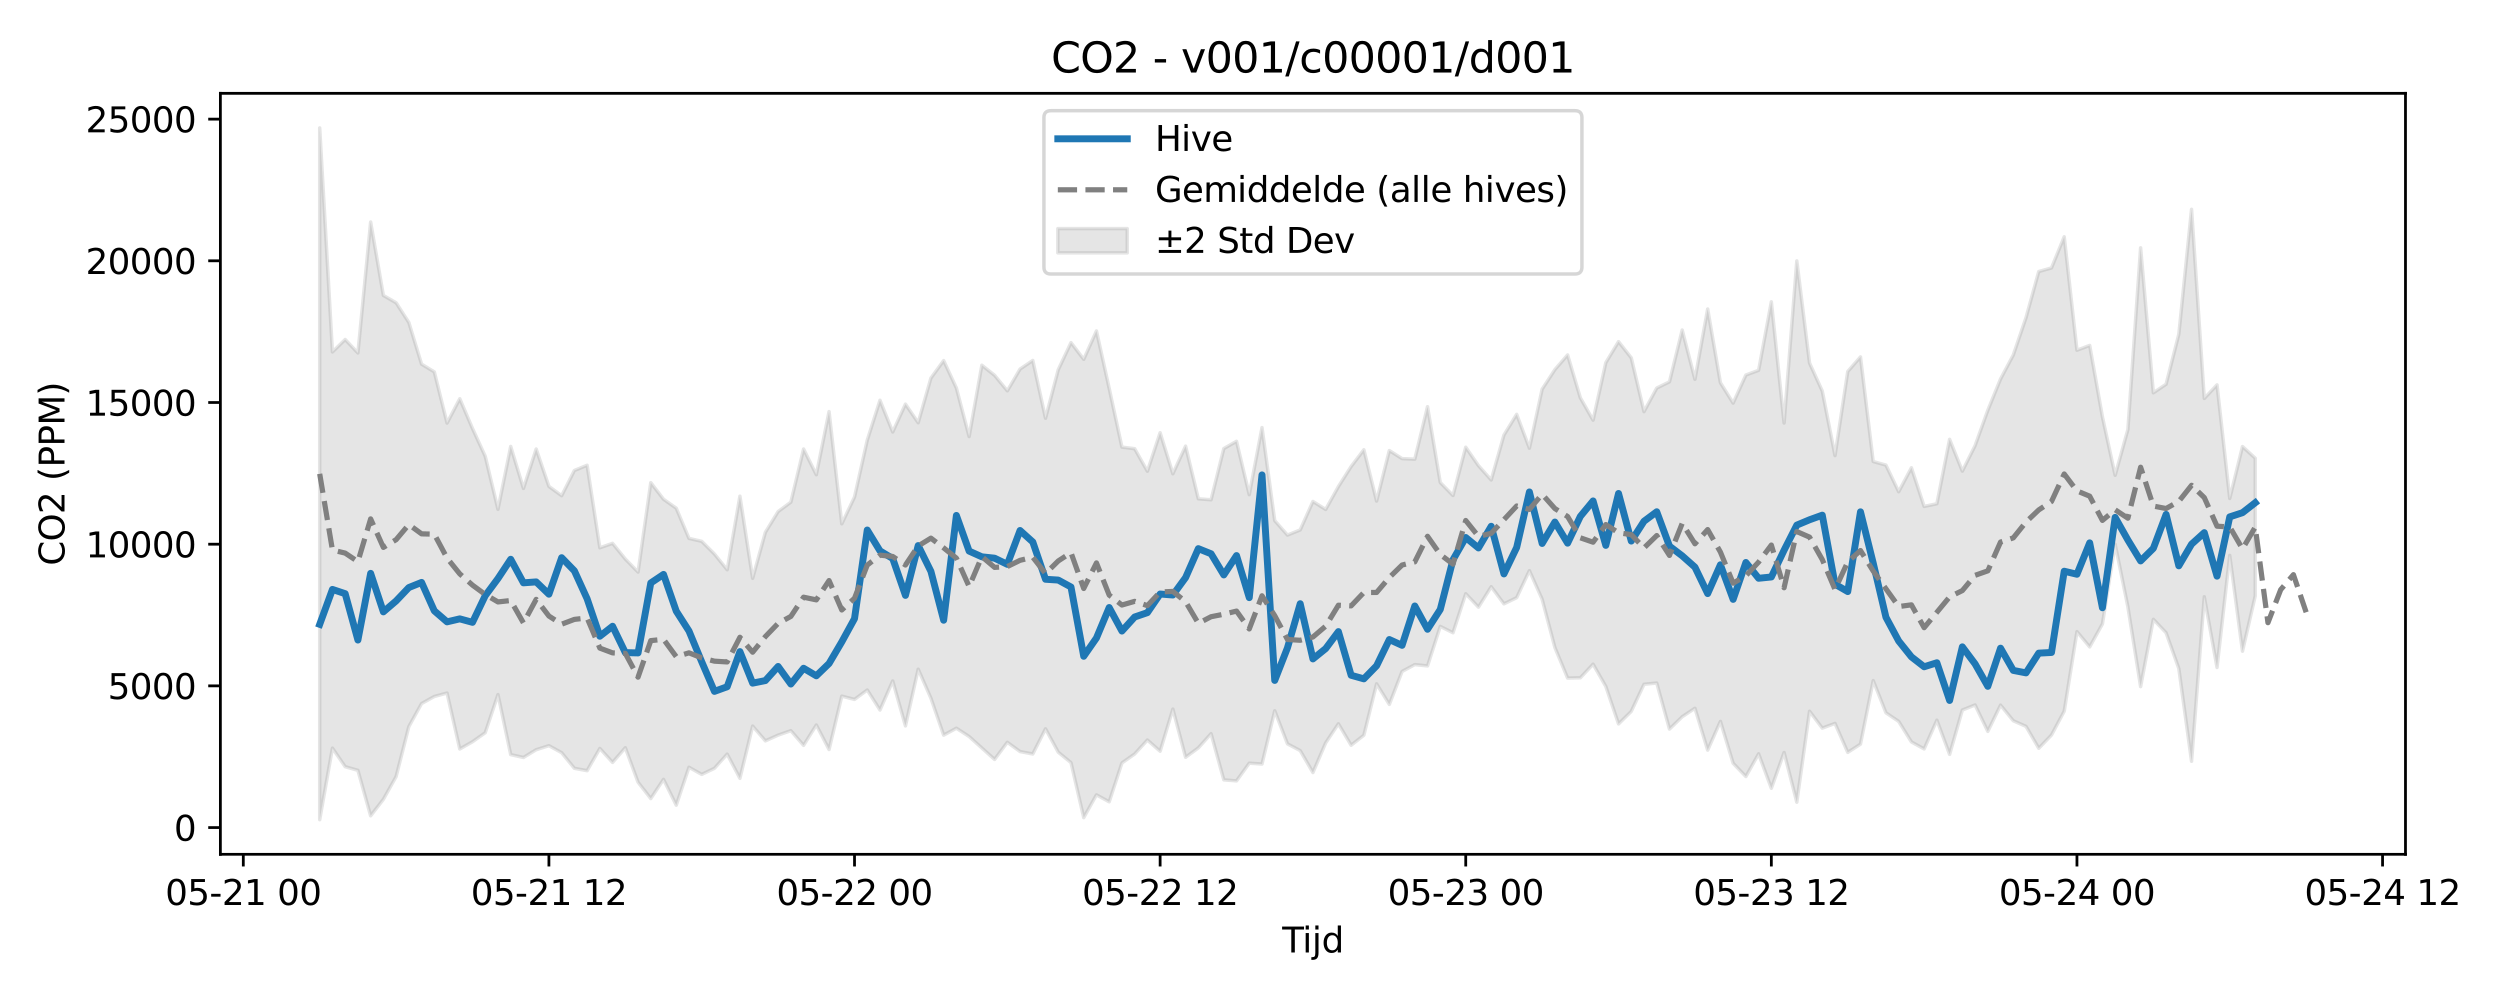 <?xml version="1.0" encoding="utf-8" standalone="no"?>
<!DOCTYPE svg PUBLIC "-//W3C//DTD SVG 1.1//EN"
  "http://www.w3.org/Graphics/SVG/1.1/DTD/svg11.dtd">
<svg xmlns:xlink="http://www.w3.org/1999/xlink" width="720pt" height="288pt" viewBox="0 0 720 288" xmlns="http://www.w3.org/2000/svg" version="1.1">
 <defs>
  <style type="text/css">*{stroke-linejoin: round; stroke-linecap: butt}</style>
 </defs>
 <g id="figure_1">
  <g id="patch_1">
   <path d="M 0 288 
L 720 288 
L 720 0 
L 0 0 
z
" style="fill: #ffffff"/>
  </g>
  <g id="axes_1">
   <g id="patch_2">
    <path d="M 63.47 246.04 
L 692.778 246.04 
L 692.778 26.88 
L 63.47 26.88 
z
" style="fill: #ffffff"/>
   </g>
   <g id="FillBetweenPolyCollection_1">
    <defs>
     <path id="mc977582afc" d="M 92.075 -251.158 
L 92.075 -51.922 
L 95.742 -72.544 
L 99.41 -67.192 
L 103.077 -66.141 
L 106.744 -53.05 
L 110.411 -57.791 
L 114.079 -64.339 
L 117.746 -78.748 
L 121.413 -85.377 
L 125.081 -87.41 
L 128.748 -88.401 
L 132.415 -72.287 
L 136.082 -74.373 
L 139.75 -76.98 
L 143.417 -87.973 
L 147.084 -70.669 
L 150.752 -69.841 
L 154.419 -72.077 
L 158.086 -73.241 
L 161.754 -71.221 
L 165.421 -66.726 
L 169.088 -66.043 
L 172.755 -72.452 
L 176.423 -68.423 
L 180.09 -72.654 
L 183.757 -62.719 
L 187.425 -58.008 
L 191.092 -63.542 
L 194.759 -56.104 
L 198.427 -67.029 
L 202.094 -64.965 
L 205.761 -66.728 
L 209.428 -70.813 
L 213.096 -63.834 
L 216.763 -78.89 
L 220.43 -74.63 
L 224.098 -76.28 
L 227.765 -77.566 
L 231.432 -73.331 
L 235.099 -79.203 
L 238.767 -72.129 
L 242.434 -87.514 
L 246.101 -86.566 
L 249.769 -89.279 
L 253.436 -83.508 
L 257.103 -91.883 
L 260.771 -78.931 
L 264.438 -95.28 
L 268.105 -86.918 
L 271.772 -76.273 
L 275.44 -78.276 
L 279.107 -75.879 
L 282.774 -72.571 
L 286.442 -69.273 
L 290.109 -74.22 
L 293.776 -71.548 
L 297.444 -70.85 
L 301.111 -78.102 
L 304.778 -71.362 
L 308.445 -68.362 
L 312.113 -52.516 
L 315.78 -59.077 
L 319.447 -57.075 
L 323.115 -68.268 
L 326.782 -70.847 
L 330.449 -74.872 
L 334.117 -71.639 
L 337.784 -83.784 
L 341.451 -69.898 
L 345.118 -72.606 
L 348.786 -76.704 
L 352.453 -63.401 
L 356.12 -63.106 
L 359.788 -68.204 
L 363.455 -67.956 
L 367.122 -83.301 
L 370.789 -73.77 
L 374.457 -71.825 
L 378.124 -65.495 
L 381.791 -74.044 
L 385.459 -79.541 
L 389.126 -73.37 
L 392.793 -76.254 
L 396.461 -91.058 
L 400.128 -85.122 
L 403.795 -94.617 
L 407.462 -96.591 
L 411.13 -96.217 
L 414.797 -107.594 
L 418.464 -105.761 
L 422.132 -117.001 
L 425.799 -113.135 
L 429.466 -119.025 
L 433.134 -114.09 
L 436.801 -115.871 
L 440.468 -123.659 
L 444.135 -115.417 
L 447.803 -101.532 
L 451.47 -92.708 
L 455.137 -92.791 
L 458.805 -96.714 
L 462.472 -90.314 
L 466.139 -79.507 
L 469.806 -83.119 
L 473.474 -90.93 
L 477.141 -91.286 
L 480.808 -78.025 
L 484.476 -81.577 
L 488.143 -84.022 
L 491.81 -71.959 
L 495.478 -80.243 
L 499.145 -68.174 
L 502.812 -64.354 
L 506.479 -70.896 
L 510.147 -60.973 
L 513.814 -71.286 
L 517.481 -56.962 
L 521.149 -83.167 
L 524.816 -78.294 
L 528.483 -79.658 
L 532.151 -71.312 
L 535.818 -73.684 
L 539.485 -91.99 
L 543.152 -82.71 
L 546.82 -80.236 
L 550.487 -74.322 
L 554.154 -72.302 
L 557.822 -80.579 
L 561.489 -70.73 
L 565.156 -83.511 
L 568.824 -84.966 
L 572.491 -77.355 
L 576.158 -84.931 
L 579.825 -80.418 
L 583.493 -78.799 
L 587.16 -72.491 
L 590.827 -76.312 
L 594.495 -83.175 
L 598.162 -106.092 
L 601.829 -101.686 
L 605.496 -108.293 
L 609.164 -131.256 
L 612.831 -113.226 
L 616.498 -90.244 
L 620.166 -109.636 
L 623.833 -105.757 
L 627.5 -95.466 
L 631.168 -68.744 
L 634.835 -116.134 
L 638.502 -95.756 
L 642.169 -128.044 
L 645.837 -100.444 
L 649.504 -116.341 
L 649.504 -156.041 
L 649.504 -156.041 
L 645.837 -159.403 
L 642.169 -144.441 
L 638.502 -177.16 
L 634.835 -173.25 
L 631.168 -227.724 
L 627.5 -191.75 
L 623.833 -177.342 
L 620.166 -174.869 
L 616.498 -216.638 
L 612.831 -164.298 
L 609.164 -151.112 
L 605.496 -167.955 
L 601.829 -188.522 
L 598.162 -187.141 
L 594.495 -219.809 
L 590.827 -210.835 
L 587.16 -209.8 
L 583.493 -196.517 
L 579.825 -185.762 
L 576.158 -178.85 
L 572.491 -169.841 
L 568.824 -159.647 
L 565.156 -152.314 
L 561.489 -161.473 
L 557.822 -142.922 
L 554.154 -142.154 
L 550.487 -153.287 
L 546.82 -146.385 
L 543.152 -154.056 
L 539.485 -155.078 
L 535.818 -185.208 
L 532.151 -181.011 
L 528.483 -156.789 
L 524.816 -175.387 
L 521.149 -183.454 
L 517.481 -212.859 
L 513.814 -166.172 
L 510.147 -201.085 
L 506.479 -181.351 
L 502.812 -179.993 
L 499.145 -171.913 
L 495.478 -177.774 
L 491.81 -199.011 
L 488.143 -178.758 
L 484.476 -192.957 
L 480.808 -178.042 
L 477.141 -176.238 
L 473.474 -169.449 
L 469.806 -184.939 
L 466.139 -189.611 
L 462.472 -183.542 
L 458.805 -166.986 
L 455.137 -173.439 
L 451.47 -185.78 
L 447.803 -181.544 
L 444.135 -175.91 
L 440.468 -158.921 
L 436.801 -168.68 
L 433.134 -162.708 
L 429.466 -149.775 
L 425.799 -153.894 
L 422.132 -159.202 
L 418.464 -145.292 
L 414.797 -149.028 
L 411.13 -170.879 
L 407.462 -155.763 
L 403.795 -155.922 
L 400.128 -158.243 
L 396.461 -143.687 
L 392.793 -158.47 
L 389.126 -153.648 
L 385.459 -147.859 
L 381.791 -141.28 
L 378.124 -143.587 
L 374.457 -135.383 
L 370.789 -133.897 
L 367.122 -138.066 
L 363.455 -164.871 
L 359.788 -145.526 
L 356.12 -160.909 
L 352.453 -158.813 
L 348.786 -144.065 
L 345.118 -144.352 
L 341.451 -159.518 
L 337.784 -151.557 
L 334.117 -163.38 
L 330.449 -152.281 
L 326.782 -158.777 
L 323.115 -159.234 
L 319.447 -176.154 
L 315.78 -192.69 
L 312.113 -184.519 
L 308.445 -189.326 
L 304.778 -181.526 
L 301.111 -167.545 
L 297.444 -184.194 
L 293.776 -181.705 
L 290.109 -175.44 
L 286.442 -179.916 
L 282.774 -182.818 
L 279.107 -162.266 
L 275.44 -176.251 
L 271.772 -184.147 
L 268.105 -179.111 
L 264.438 -166.25 
L 260.771 -171.617 
L 257.103 -163.59 
L 253.436 -172.726 
L 249.769 -161.23 
L 246.101 -144.861 
L 242.434 -137.142 
L 238.767 -169.465 
L 235.099 -151.273 
L 231.432 -158.687 
L 227.765 -143.378 
L 224.098 -140.668 
L 220.43 -134.708 
L 216.763 -121.444 
L 213.096 -145.102 
L 209.428 -123.909 
L 205.761 -128.444 
L 202.094 -132.102 
L 198.427 -132.943 
L 194.759 -141.637 
L 191.092 -144.226 
L 187.425 -148.995 
L 183.757 -123.239 
L 180.09 -127.006 
L 176.423 -131.521 
L 172.755 -130.239 
L 169.088 -154.009 
L 165.421 -152.503 
L 161.754 -145.243 
L 158.086 -147.919 
L 154.419 -158.685 
L 150.752 -147.337 
L 147.084 -159.435 
L 143.417 -141.313 
L 139.75 -156.593 
L 136.082 -164.587 
L 132.415 -173.167 
L 128.748 -166.158 
L 125.081 -180.905 
L 121.413 -183.124 
L 117.746 -195.122 
L 114.079 -200.808 
L 110.411 -202.91 
L 106.744 -224.064 
L 103.077 -186.347 
L 99.41 -190.227 
L 95.742 -186.638 
L 92.075 -251.158 
z
" style="stroke: #808080; stroke-opacity: 0.2"/>
    </defs>
    <g clip-path="url(#pe49d089839)">
     <use xlink:href="#mc977582afc" x="0" y="288" style="fill: #808080; fill-opacity: 0.2; stroke: #808080; stroke-opacity: 0.2"/>
    </g>
   </g>
   <g id="matplotlib.axis_1">
    <g id="xtick_1">
     <g id="line2d_1">
      <defs>
       <path id="me2048d9028" d="M 0 0 
L 0 3.5 
" style="stroke: #000000; stroke-width: 0.8"/>
      </defs>
      <g>
       <use xlink:href="#me2048d9028" x="70.071" y="246.04" style="stroke: #000000; stroke-width: 0.8"/>
      </g>
     </g>
     <g id="text_1">
      <!-- 05-21 00 -->
      <g transform="translate(47.591 260.638) scale(0.1 -0.1)">
       <defs>
        <path id="DejaVuSans-30" d="M 2034 4250 
Q 1547 4250 1301 3770 
Q 1056 3291 1056 2328 
Q 1056 1369 1301 889 
Q 1547 409 2034 409 
Q 2525 409 2770 889 
Q 3016 1369 3016 2328 
Q 3016 3291 2770 3770 
Q 2525 4250 2034 4250 
z
M 2034 4750 
Q 2819 4750 3233 4129 
Q 3647 3509 3647 2328 
Q 3647 1150 3233 529 
Q 2819 -91 2034 -91 
Q 1250 -91 836 529 
Q 422 1150 422 2328 
Q 422 3509 836 4129 
Q 1250 4750 2034 4750 
z
" transform="scale(0.016)"/>
        <path id="DejaVuSans-35" d="M 691 4666 
L 3169 4666 
L 3169 4134 
L 1269 4134 
L 1269 2991 
Q 1406 3038 1543 3061 
Q 1681 3084 1819 3084 
Q 2600 3084 3056 2656 
Q 3513 2228 3513 1497 
Q 3513 744 3044 326 
Q 2575 -91 1722 -91 
Q 1428 -91 1123 -41 
Q 819 9 494 109 
L 494 744 
Q 775 591 1075 516 
Q 1375 441 1709 441 
Q 2250 441 2565 725 
Q 2881 1009 2881 1497 
Q 2881 1984 2565 2268 
Q 2250 2553 1709 2553 
Q 1456 2553 1204 2497 
Q 953 2441 691 2322 
L 691 4666 
z
" transform="scale(0.016)"/>
        <path id="DejaVuSans-2d" d="M 313 2009 
L 1997 2009 
L 1997 1497 
L 313 1497 
L 313 2009 
z
" transform="scale(0.016)"/>
        <path id="DejaVuSans-32" d="M 1228 531 
L 3431 531 
L 3431 0 
L 469 0 
L 469 531 
Q 828 903 1448 1529 
Q 2069 2156 2228 2338 
Q 2531 2678 2651 2914 
Q 2772 3150 2772 3378 
Q 2772 3750 2511 3984 
Q 2250 4219 1831 4219 
Q 1534 4219 1204 4116 
Q 875 4013 500 3803 
L 500 4441 
Q 881 4594 1212 4672 
Q 1544 4750 1819 4750 
Q 2544 4750 2975 4387 
Q 3406 4025 3406 3419 
Q 3406 3131 3298 2873 
Q 3191 2616 2906 2266 
Q 2828 2175 2409 1742 
Q 1991 1309 1228 531 
z
" transform="scale(0.016)"/>
        <path id="DejaVuSans-31" d="M 794 531 
L 1825 531 
L 1825 4091 
L 703 3866 
L 703 4441 
L 1819 4666 
L 2450 4666 
L 2450 531 
L 3481 531 
L 3481 0 
L 794 0 
L 794 531 
z
" transform="scale(0.016)"/>
        <path id="DejaVuSans-20" transform="scale(0.016)"/>
       </defs>
       <use xlink:href="#DejaVuSans-30"/>
       <use xlink:href="#DejaVuSans-35" transform="translate(63.623 0)"/>
       <use xlink:href="#DejaVuSans-2d" transform="translate(127.246 0)"/>
       <use xlink:href="#DejaVuSans-32" transform="translate(163.33 0)"/>
       <use xlink:href="#DejaVuSans-31" transform="translate(226.953 0)"/>
       <use xlink:href="#DejaVuSans-20" transform="translate(290.576 0)"/>
       <use xlink:href="#DejaVuSans-30" transform="translate(322.363 0)"/>
       <use xlink:href="#DejaVuSans-30" transform="translate(385.986 0)"/>
      </g>
     </g>
    </g>
    <g id="xtick_2">
     <g id="line2d_2">
      <g>
       <use xlink:href="#me2048d9028" x="158.086" y="246.04" style="stroke: #000000; stroke-width: 0.8"/>
      </g>
     </g>
     <g id="text_2">
      <!-- 05-21 12 -->
      <g transform="translate(135.606 260.638) scale(0.1 -0.1)">
       <use xlink:href="#DejaVuSans-30"/>
       <use xlink:href="#DejaVuSans-35" transform="translate(63.623 0)"/>
       <use xlink:href="#DejaVuSans-2d" transform="translate(127.246 0)"/>
       <use xlink:href="#DejaVuSans-32" transform="translate(163.33 0)"/>
       <use xlink:href="#DejaVuSans-31" transform="translate(226.953 0)"/>
       <use xlink:href="#DejaVuSans-20" transform="translate(290.576 0)"/>
       <use xlink:href="#DejaVuSans-31" transform="translate(322.363 0)"/>
       <use xlink:href="#DejaVuSans-32" transform="translate(385.986 0)"/>
      </g>
     </g>
    </g>
    <g id="xtick_3">
     <g id="line2d_3">
      <g>
       <use xlink:href="#me2048d9028" x="246.101" y="246.04" style="stroke: #000000; stroke-width: 0.8"/>
      </g>
     </g>
     <g id="text_3">
      <!-- 05-22 00 -->
      <g transform="translate(223.621 260.638) scale(0.1 -0.1)">
       <use xlink:href="#DejaVuSans-30"/>
       <use xlink:href="#DejaVuSans-35" transform="translate(63.623 0)"/>
       <use xlink:href="#DejaVuSans-2d" transform="translate(127.246 0)"/>
       <use xlink:href="#DejaVuSans-32" transform="translate(163.33 0)"/>
       <use xlink:href="#DejaVuSans-32" transform="translate(226.953 0)"/>
       <use xlink:href="#DejaVuSans-20" transform="translate(290.576 0)"/>
       <use xlink:href="#DejaVuSans-30" transform="translate(322.363 0)"/>
       <use xlink:href="#DejaVuSans-30" transform="translate(385.986 0)"/>
      </g>
     </g>
    </g>
    <g id="xtick_4">
     <g id="line2d_4">
      <g>
       <use xlink:href="#me2048d9028" x="334.117" y="246.04" style="stroke: #000000; stroke-width: 0.8"/>
      </g>
     </g>
     <g id="text_4">
      <!-- 05-22 12 -->
      <g transform="translate(311.636 260.638) scale(0.1 -0.1)">
       <use xlink:href="#DejaVuSans-30"/>
       <use xlink:href="#DejaVuSans-35" transform="translate(63.623 0)"/>
       <use xlink:href="#DejaVuSans-2d" transform="translate(127.246 0)"/>
       <use xlink:href="#DejaVuSans-32" transform="translate(163.33 0)"/>
       <use xlink:href="#DejaVuSans-32" transform="translate(226.953 0)"/>
       <use xlink:href="#DejaVuSans-20" transform="translate(290.576 0)"/>
       <use xlink:href="#DejaVuSans-31" transform="translate(322.363 0)"/>
       <use xlink:href="#DejaVuSans-32" transform="translate(385.986 0)"/>
      </g>
     </g>
    </g>
    <g id="xtick_5">
     <g id="line2d_5">
      <g>
       <use xlink:href="#me2048d9028" x="422.132" y="246.04" style="stroke: #000000; stroke-width: 0.8"/>
      </g>
     </g>
     <g id="text_5">
      <!-- 05-23 00 -->
      <g transform="translate(399.651 260.638) scale(0.1 -0.1)">
       <defs>
        <path id="DejaVuSans-33" d="M 2597 2516 
Q 3050 2419 3304 2112 
Q 3559 1806 3559 1356 
Q 3559 666 3084 287 
Q 2609 -91 1734 -91 
Q 1441 -91 1130 -33 
Q 819 25 488 141 
L 488 750 
Q 750 597 1062 519 
Q 1375 441 1716 441 
Q 2309 441 2620 675 
Q 2931 909 2931 1356 
Q 2931 1769 2642 2001 
Q 2353 2234 1838 2234 
L 1294 2234 
L 1294 2753 
L 1863 2753 
Q 2328 2753 2575 2939 
Q 2822 3125 2822 3475 
Q 2822 3834 2567 4026 
Q 2313 4219 1838 4219 
Q 1578 4219 1281 4162 
Q 984 4106 628 3988 
L 628 4550 
Q 988 4650 1302 4700 
Q 1616 4750 1894 4750 
Q 2613 4750 3031 4423 
Q 3450 4097 3450 3541 
Q 3450 3153 3228 2886 
Q 3006 2619 2597 2516 
z
" transform="scale(0.016)"/>
       </defs>
       <use xlink:href="#DejaVuSans-30"/>
       <use xlink:href="#DejaVuSans-35" transform="translate(63.623 0)"/>
       <use xlink:href="#DejaVuSans-2d" transform="translate(127.246 0)"/>
       <use xlink:href="#DejaVuSans-32" transform="translate(163.33 0)"/>
       <use xlink:href="#DejaVuSans-33" transform="translate(226.953 0)"/>
       <use xlink:href="#DejaVuSans-20" transform="translate(290.576 0)"/>
       <use xlink:href="#DejaVuSans-30" transform="translate(322.363 0)"/>
       <use xlink:href="#DejaVuSans-30" transform="translate(385.986 0)"/>
      </g>
     </g>
    </g>
    <g id="xtick_6">
     <g id="line2d_6">
      <g>
       <use xlink:href="#me2048d9028" x="510.147" y="246.04" style="stroke: #000000; stroke-width: 0.8"/>
      </g>
     </g>
     <g id="text_6">
      <!-- 05-23 12 -->
      <g transform="translate(487.666 260.638) scale(0.1 -0.1)">
       <use xlink:href="#DejaVuSans-30"/>
       <use xlink:href="#DejaVuSans-35" transform="translate(63.623 0)"/>
       <use xlink:href="#DejaVuSans-2d" transform="translate(127.246 0)"/>
       <use xlink:href="#DejaVuSans-32" transform="translate(163.33 0)"/>
       <use xlink:href="#DejaVuSans-33" transform="translate(226.953 0)"/>
       <use xlink:href="#DejaVuSans-20" transform="translate(290.576 0)"/>
       <use xlink:href="#DejaVuSans-31" transform="translate(322.363 0)"/>
       <use xlink:href="#DejaVuSans-32" transform="translate(385.986 0)"/>
      </g>
     </g>
    </g>
    <g id="xtick_7">
     <g id="line2d_7">
      <g>
       <use xlink:href="#me2048d9028" x="598.162" y="246.04" style="stroke: #000000; stroke-width: 0.8"/>
      </g>
     </g>
     <g id="text_7">
      <!-- 05-24 00 -->
      <g transform="translate(575.681 260.638) scale(0.1 -0.1)">
       <defs>
        <path id="DejaVuSans-34" d="M 2419 4116 
L 825 1625 
L 2419 1625 
L 2419 4116 
z
M 2253 4666 
L 3047 4666 
L 3047 1625 
L 3713 1625 
L 3713 1100 
L 3047 1100 
L 3047 0 
L 2419 0 
L 2419 1100 
L 313 1100 
L 313 1709 
L 2253 4666 
z
" transform="scale(0.016)"/>
       </defs>
       <use xlink:href="#DejaVuSans-30"/>
       <use xlink:href="#DejaVuSans-35" transform="translate(63.623 0)"/>
       <use xlink:href="#DejaVuSans-2d" transform="translate(127.246 0)"/>
       <use xlink:href="#DejaVuSans-32" transform="translate(163.33 0)"/>
       <use xlink:href="#DejaVuSans-34" transform="translate(226.953 0)"/>
       <use xlink:href="#DejaVuSans-20" transform="translate(290.576 0)"/>
       <use xlink:href="#DejaVuSans-30" transform="translate(322.363 0)"/>
       <use xlink:href="#DejaVuSans-30" transform="translate(385.986 0)"/>
      </g>
     </g>
    </g>
    <g id="xtick_8">
     <g id="line2d_8">
      <g>
       <use xlink:href="#me2048d9028" x="686.177" y="246.04" style="stroke: #000000; stroke-width: 0.8"/>
      </g>
     </g>
     <g id="text_8">
      <!-- 05-24 12 -->
      <g transform="translate(663.697 260.638) scale(0.1 -0.1)">
       <use xlink:href="#DejaVuSans-30"/>
       <use xlink:href="#DejaVuSans-35" transform="translate(63.623 0)"/>
       <use xlink:href="#DejaVuSans-2d" transform="translate(127.246 0)"/>
       <use xlink:href="#DejaVuSans-32" transform="translate(163.33 0)"/>
       <use xlink:href="#DejaVuSans-34" transform="translate(226.953 0)"/>
       <use xlink:href="#DejaVuSans-20" transform="translate(290.576 0)"/>
       <use xlink:href="#DejaVuSans-31" transform="translate(322.363 0)"/>
       <use xlink:href="#DejaVuSans-32" transform="translate(385.986 0)"/>
      </g>
     </g>
    </g>
    <g id="text_9">
     <!-- Tijd -->
     <g transform="translate(369.274 274.317) scale(0.1 -0.1)">
      <defs>
       <path id="DejaVuSans-54" d="M -19 4666 
L 3928 4666 
L 3928 4134 
L 2272 4134 
L 2272 0 
L 1638 0 
L 1638 4134 
L -19 4134 
L -19 4666 
z
" transform="scale(0.016)"/>
       <path id="DejaVuSans-69" d="M 603 3500 
L 1178 3500 
L 1178 0 
L 603 0 
L 603 3500 
z
M 603 4863 
L 1178 4863 
L 1178 4134 
L 603 4134 
L 603 4863 
z
" transform="scale(0.016)"/>
       <path id="DejaVuSans-6a" d="M 603 3500 
L 1178 3500 
L 1178 -63 
Q 1178 -731 923 -1031 
Q 669 -1331 103 -1331 
L -116 -1331 
L -116 -844 
L 38 -844 
Q 366 -844 484 -692 
Q 603 -541 603 -63 
L 603 3500 
z
M 603 4863 
L 1178 4863 
L 1178 4134 
L 603 4134 
L 603 4863 
z
" transform="scale(0.016)"/>
       <path id="DejaVuSans-64" d="M 2906 2969 
L 2906 4863 
L 3481 4863 
L 3481 0 
L 2906 0 
L 2906 525 
Q 2725 213 2448 61 
Q 2172 -91 1784 -91 
Q 1150 -91 751 415 
Q 353 922 353 1747 
Q 353 2572 751 3078 
Q 1150 3584 1784 3584 
Q 2172 3584 2448 3432 
Q 2725 3281 2906 2969 
z
M 947 1747 
Q 947 1113 1208 752 
Q 1469 391 1925 391 
Q 2381 391 2643 752 
Q 2906 1113 2906 1747 
Q 2906 2381 2643 2742 
Q 2381 3103 1925 3103 
Q 1469 3103 1208 2742 
Q 947 2381 947 1747 
z
" transform="scale(0.016)"/>
      </defs>
      <use xlink:href="#DejaVuSans-54"/>
      <use xlink:href="#DejaVuSans-69" transform="translate(57.959 0)"/>
      <use xlink:href="#DejaVuSans-6a" transform="translate(85.742 0)"/>
      <use xlink:href="#DejaVuSans-64" transform="translate(113.525 0)"/>
     </g>
    </g>
   </g>
   <g id="matplotlib.axis_2">
    <g id="ytick_1">
     <g id="line2d_9">
      <defs>
       <path id="mcfe3e3e761" d="M 0 0 
L -3.5 0 
" style="stroke: #000000; stroke-width: 0.8"/>
      </defs>
      <g>
       <use xlink:href="#mcfe3e3e761" x="63.47" y="238.34" style="stroke: #000000; stroke-width: 0.8"/>
      </g>
     </g>
     <g id="text_10">
      <!-- 0 -->
      <g transform="translate(50.108 242.139) scale(0.1 -0.1)">
       <use xlink:href="#DejaVuSans-30"/>
      </g>
     </g>
    </g>
    <g id="ytick_2">
     <g id="line2d_10">
      <g>
       <use xlink:href="#mcfe3e3e761" x="63.47" y="197.533" style="stroke: #000000; stroke-width: 0.8"/>
      </g>
     </g>
     <g id="text_11">
      <!-- 5000 -->
      <g transform="translate(31.02 201.332) scale(0.1 -0.1)">
       <use xlink:href="#DejaVuSans-35"/>
       <use xlink:href="#DejaVuSans-30" transform="translate(63.623 0)"/>
       <use xlink:href="#DejaVuSans-30" transform="translate(127.246 0)"/>
       <use xlink:href="#DejaVuSans-30" transform="translate(190.869 0)"/>
      </g>
     </g>
    </g>
    <g id="ytick_3">
     <g id="line2d_11">
      <g>
       <use xlink:href="#mcfe3e3e761" x="63.47" y="156.727" style="stroke: #000000; stroke-width: 0.8"/>
      </g>
     </g>
     <g id="text_12">
      <!-- 10000 -->
      <g transform="translate(24.657 160.526) scale(0.1 -0.1)">
       <use xlink:href="#DejaVuSans-31"/>
       <use xlink:href="#DejaVuSans-30" transform="translate(63.623 0)"/>
       <use xlink:href="#DejaVuSans-30" transform="translate(127.246 0)"/>
       <use xlink:href="#DejaVuSans-30" transform="translate(190.869 0)"/>
       <use xlink:href="#DejaVuSans-30" transform="translate(254.492 0)"/>
      </g>
     </g>
    </g>
    <g id="ytick_4">
     <g id="line2d_12">
      <g>
       <use xlink:href="#mcfe3e3e761" x="63.47" y="115.92" style="stroke: #000000; stroke-width: 0.8"/>
      </g>
     </g>
     <g id="text_13">
      <!-- 15000 -->
      <g transform="translate(24.657 119.719) scale(0.1 -0.1)">
       <use xlink:href="#DejaVuSans-31"/>
       <use xlink:href="#DejaVuSans-35" transform="translate(63.623 0)"/>
       <use xlink:href="#DejaVuSans-30" transform="translate(127.246 0)"/>
       <use xlink:href="#DejaVuSans-30" transform="translate(190.869 0)"/>
       <use xlink:href="#DejaVuSans-30" transform="translate(254.492 0)"/>
      </g>
     </g>
    </g>
    <g id="ytick_5">
     <g id="line2d_13">
      <g>
       <use xlink:href="#mcfe3e3e761" x="63.47" y="75.113" style="stroke: #000000; stroke-width: 0.8"/>
      </g>
     </g>
     <g id="text_14">
      <!-- 20000 -->
      <g transform="translate(24.657 78.913) scale(0.1 -0.1)">
       <use xlink:href="#DejaVuSans-32"/>
       <use xlink:href="#DejaVuSans-30" transform="translate(63.623 0)"/>
       <use xlink:href="#DejaVuSans-30" transform="translate(127.246 0)"/>
       <use xlink:href="#DejaVuSans-30" transform="translate(190.869 0)"/>
       <use xlink:href="#DejaVuSans-30" transform="translate(254.492 0)"/>
      </g>
     </g>
    </g>
    <g id="ytick_6">
     <g id="line2d_14">
      <g>
       <use xlink:href="#mcfe3e3e761" x="63.47" y="34.307" style="stroke: #000000; stroke-width: 0.8"/>
      </g>
     </g>
     <g id="text_15">
      <!-- 25000 -->
      <g transform="translate(24.657 38.106) scale(0.1 -0.1)">
       <use xlink:href="#DejaVuSans-32"/>
       <use xlink:href="#DejaVuSans-35" transform="translate(63.623 0)"/>
       <use xlink:href="#DejaVuSans-30" transform="translate(127.246 0)"/>
       <use xlink:href="#DejaVuSans-30" transform="translate(190.869 0)"/>
       <use xlink:href="#DejaVuSans-30" transform="translate(254.492 0)"/>
      </g>
     </g>
    </g>
    <g id="text_16">
     <!-- CO2 (PPM) -->
     <g transform="translate(18.578 162.903) rotate(-90) scale(0.1 -0.1)">
      <defs>
       <path id="DejaVuSans-43" d="M 4122 4306 
L 4122 3641 
Q 3803 3938 3442 4084 
Q 3081 4231 2675 4231 
Q 1875 4231 1450 3742 
Q 1025 3253 1025 2328 
Q 1025 1406 1450 917 
Q 1875 428 2675 428 
Q 3081 428 3442 575 
Q 3803 722 4122 1019 
L 4122 359 
Q 3791 134 3420 21 
Q 3050 -91 2638 -91 
Q 1578 -91 968 557 
Q 359 1206 359 2328 
Q 359 3453 968 4101 
Q 1578 4750 2638 4750 
Q 3056 4750 3426 4639 
Q 3797 4528 4122 4306 
z
" transform="scale(0.016)"/>
       <path id="DejaVuSans-4f" d="M 2522 4238 
Q 1834 4238 1429 3725 
Q 1025 3213 1025 2328 
Q 1025 1447 1429 934 
Q 1834 422 2522 422 
Q 3209 422 3611 934 
Q 4013 1447 4013 2328 
Q 4013 3213 3611 3725 
Q 3209 4238 2522 4238 
z
M 2522 4750 
Q 3503 4750 4090 4092 
Q 4678 3434 4678 2328 
Q 4678 1225 4090 567 
Q 3503 -91 2522 -91 
Q 1538 -91 948 565 
Q 359 1222 359 2328 
Q 359 3434 948 4092 
Q 1538 4750 2522 4750 
z
" transform="scale(0.016)"/>
       <path id="DejaVuSans-28" d="M 1984 4856 
Q 1566 4138 1362 3434 
Q 1159 2731 1159 2009 
Q 1159 1288 1364 580 
Q 1569 -128 1984 -844 
L 1484 -844 
Q 1016 -109 783 600 
Q 550 1309 550 2009 
Q 550 2706 781 3412 
Q 1013 4119 1484 4856 
L 1984 4856 
z
" transform="scale(0.016)"/>
       <path id="DejaVuSans-50" d="M 1259 4147 
L 1259 2394 
L 2053 2394 
Q 2494 2394 2734 2622 
Q 2975 2850 2975 3272 
Q 2975 3691 2734 3919 
Q 2494 4147 2053 4147 
L 1259 4147 
z
M 628 4666 
L 2053 4666 
Q 2838 4666 3239 4311 
Q 3641 3956 3641 3272 
Q 3641 2581 3239 2228 
Q 2838 1875 2053 1875 
L 1259 1875 
L 1259 0 
L 628 0 
L 628 4666 
z
" transform="scale(0.016)"/>
       <path id="DejaVuSans-4d" d="M 628 4666 
L 1569 4666 
L 2759 1491 
L 3956 4666 
L 4897 4666 
L 4897 0 
L 4281 0 
L 4281 4097 
L 3078 897 
L 2444 897 
L 1241 4097 
L 1241 0 
L 628 0 
L 628 4666 
z
" transform="scale(0.016)"/>
       <path id="DejaVuSans-29" d="M 513 4856 
L 1013 4856 
Q 1481 4119 1714 3412 
Q 1947 2706 1947 2009 
Q 1947 1309 1714 600 
Q 1481 -109 1013 -844 
L 513 -844 
Q 928 -128 1133 580 
Q 1338 1288 1338 2009 
Q 1338 2731 1133 3434 
Q 928 4138 513 4856 
z
" transform="scale(0.016)"/>
      </defs>
      <use xlink:href="#DejaVuSans-43"/>
      <use xlink:href="#DejaVuSans-4f" transform="translate(69.824 0)"/>
      <use xlink:href="#DejaVuSans-32" transform="translate(148.535 0)"/>
      <use xlink:href="#DejaVuSans-20" transform="translate(212.158 0)"/>
      <use xlink:href="#DejaVuSans-28" transform="translate(243.945 0)"/>
      <use xlink:href="#DejaVuSans-50" transform="translate(282.959 0)"/>
      <use xlink:href="#DejaVuSans-50" transform="translate(343.262 0)"/>
      <use xlink:href="#DejaVuSans-4d" transform="translate(403.564 0)"/>
      <use xlink:href="#DejaVuSans-29" transform="translate(489.844 0)"/>
     </g>
    </g>
   </g>
   <g id="line2d_15">
    <path d="M 92.075 179.81 
L 95.742 169.752 
L 99.41 170.976 
L 103.077 184.331 
L 106.744 165.13 
L 110.411 176.216 
L 114.079 173.068 
L 117.746 169.213 
L 121.413 167.736 
L 125.081 175.922 
L 128.748 179.093 
L 132.415 178.232 
L 136.082 179.233 
L 139.75 171.567 
L 143.417 166.615 
L 147.084 161.074 
L 150.752 167.856 
L 154.419 167.587 
L 158.086 171.126 
L 161.754 160.62 
L 165.421 164.396 
L 169.088 172.448 
L 172.755 183.235 
L 176.423 180.362 
L 180.09 187.949 
L 183.757 188.039 
L 187.425 167.891 
L 191.092 165.435 
L 194.759 175.998 
L 198.427 181.73 
L 202.094 190.599 
L 205.761 199.119 
L 209.428 197.781 
L 213.096 187.663 
L 216.763 196.744 
L 220.43 196.007 
L 224.098 191.943 
L 227.765 197.003 
L 231.432 192.46 
L 235.099 194.633 
L 238.767 191.091 
L 242.434 184.861 
L 246.101 178.169 
L 249.769 152.649 
L 253.436 158.65 
L 257.103 160.862 
L 260.771 171.471 
L 264.438 157.127 
L 268.105 164.559 
L 271.772 178.623 
L 275.44 148.447 
L 279.107 158.715 
L 282.774 160.364 
L 286.442 160.756 
L 290.109 162.532 
L 293.776 152.782 
L 297.444 156.09 
L 301.111 166.828 
L 304.778 167.059 
L 308.445 169.061 
L 312.113 189.01 
L 315.78 183.737 
L 319.447 174.97 
L 323.115 181.741 
L 326.782 177.696 
L 330.449 176.442 
L 334.117 171.078 
L 337.784 171.365 
L 341.451 166.346 
L 345.118 158.008 
L 348.786 159.488 
L 352.453 165.579 
L 356.12 160.005 
L 359.788 172.119 
L 363.455 136.776 
L 367.122 195.958 
L 370.789 186.578 
L 374.457 173.871 
L 378.124 189.766 
L 381.791 186.797 
L 385.459 181.902 
L 389.126 194.478 
L 392.793 195.506 
L 396.461 191.744 
L 400.128 184.187 
L 403.795 185.854 
L 407.462 174.524 
L 411.13 181.23 
L 414.797 175.522 
L 418.464 161.202 
L 422.132 154.801 
L 425.799 157.807 
L 429.466 151.571 
L 433.134 165.288 
L 436.801 157.668 
L 440.468 141.685 
L 444.135 156.514 
L 447.803 150.35 
L 451.47 156.43 
L 455.137 148.723 
L 458.805 144.272 
L 462.472 157.067 
L 466.139 142.121 
L 469.806 155.826 
L 473.474 150.119 
L 477.141 147.39 
L 480.808 157.292 
L 484.476 160.081 
L 488.143 163.34 
L 491.81 170.949 
L 495.478 162.663 
L 499.145 172.617 
L 502.812 161.993 
L 506.479 166.542 
L 510.147 166.169 
L 513.814 158.46 
L 517.481 151.234 
L 521.149 149.696 
L 524.816 148.369 
L 528.483 168.25 
L 532.151 170.372 
L 535.818 147.409 
L 539.485 162.167 
L 543.152 177.772 
L 546.82 184.603 
L 550.487 189.181 
L 554.154 192.032 
L 557.822 190.871 
L 561.489 201.731 
L 565.156 186.295 
L 568.824 191.203 
L 572.491 197.661 
L 576.158 186.676 
L 579.825 193.077 
L 583.493 193.787 
L 587.16 188.104 
L 590.827 187.911 
L 594.495 164.513 
L 598.162 165.383 
L 601.829 156.346 
L 605.496 175.032 
L 609.164 149.011 
L 612.831 155.519 
L 616.498 161.547 
L 620.166 157.922 
L 623.833 148.154 
L 627.5 162.959 
L 631.168 156.724 
L 634.835 153.405 
L 638.502 165.933 
L 642.169 148.859 
L 645.837 147.654 
L 649.504 144.791 
L 649.504 144.791 
" clip-path="url(#pe49d089839)" style="fill: none; stroke: #1f77b4; stroke-width: 2; stroke-linecap: square"/>
   </g>
   <g id="line2d_16">
    <path d="M 92.075 136.46 
L 95.742 158.409 
L 99.41 159.29 
L 103.077 161.756 
L 106.744 149.443 
L 110.411 157.65 
L 114.079 155.426 
L 117.746 151.065 
L 121.413 153.75 
L 125.081 153.843 
L 128.748 160.721 
L 132.415 165.273 
L 136.082 168.52 
L 139.75 171.213 
L 143.417 173.357 
L 147.084 172.948 
L 150.752 179.411 
L 154.419 172.619 
L 158.086 177.42 
L 161.754 179.768 
L 165.421 178.385 
L 169.088 177.974 
L 172.755 186.655 
L 176.423 188.028 
L 180.09 188.17 
L 183.757 195.021 
L 187.425 184.499 
L 191.092 184.116 
L 194.759 189.13 
L 198.427 188.014 
L 202.094 189.466 
L 205.761 190.414 
L 209.428 190.639 
L 213.096 183.532 
L 216.763 187.833 
L 220.43 183.331 
L 224.098 179.526 
L 227.765 177.528 
L 231.432 171.991 
L 235.099 172.762 
L 238.767 167.203 
L 242.434 175.672 
L 246.101 172.286 
L 249.769 162.745 
L 253.436 159.883 
L 257.103 160.264 
L 260.771 162.726 
L 264.438 157.235 
L 268.105 154.986 
L 271.772 157.79 
L 275.44 160.737 
L 279.107 168.927 
L 282.774 160.306 
L 286.442 163.405 
L 290.109 163.17 
L 293.776 161.373 
L 297.444 160.478 
L 301.111 165.177 
L 304.778 161.556 
L 308.445 159.156 
L 312.113 169.483 
L 315.78 162.117 
L 319.447 171.385 
L 323.115 174.249 
L 326.782 173.188 
L 330.449 174.424 
L 334.117 170.49 
L 337.784 170.329 
L 341.451 173.292 
L 345.118 179.521 
L 348.786 177.615 
L 352.453 176.893 
L 356.12 175.993 
L 359.788 181.135 
L 363.455 171.586 
L 367.122 177.316 
L 370.789 184.167 
L 374.457 184.396 
L 378.124 183.459 
L 381.791 180.338 
L 385.459 174.3 
L 389.126 174.491 
L 392.793 170.638 
L 396.461 170.628 
L 400.128 166.318 
L 403.795 162.73 
L 407.462 161.823 
L 411.13 154.452 
L 414.797 159.689 
L 418.464 162.473 
L 422.132 149.899 
L 425.799 154.485 
L 429.466 153.6 
L 436.801 145.725 
L 440.468 146.71 
L 444.135 142.336 
L 447.803 146.462 
L 451.47 148.756 
L 455.137 154.885 
L 458.805 156.15 
L 462.472 151.072 
L 466.139 153.441 
L 469.806 153.971 
L 473.474 157.81 
L 477.141 154.238 
L 480.808 159.967 
L 484.476 150.733 
L 488.143 156.61 
L 491.81 152.515 
L 495.478 158.992 
L 499.145 167.957 
L 502.812 165.826 
L 506.479 161.877 
L 510.147 156.971 
L 513.814 169.271 
L 517.481 153.089 
L 521.149 154.69 
L 524.816 161.16 
L 528.483 169.777 
L 532.151 161.838 
L 535.818 158.554 
L 539.485 164.466 
L 546.82 174.689 
L 550.487 174.195 
L 554.154 180.772 
L 561.489 171.899 
L 565.156 170.088 
L 568.824 165.693 
L 572.491 164.402 
L 576.158 156.11 
L 579.825 154.91 
L 583.493 150.342 
L 587.16 146.855 
L 590.827 144.426 
L 594.495 136.508 
L 598.162 141.384 
L 601.829 142.896 
L 605.496 149.876 
L 609.164 146.816 
L 612.831 149.238 
L 616.498 134.559 
L 620.166 145.748 
L 623.833 146.451 
L 627.5 144.392 
L 631.168 139.766 
L 634.835 143.308 
L 638.502 151.542 
L 642.169 151.758 
L 645.837 158.077 
L 649.504 151.809 
L 653.171 179.329 
L 656.839 169.831 
L 660.506 165.504 
L 664.173 176.333 
L 664.173 176.333 
" clip-path="url(#pe49d089839)" style="fill: none; stroke-dasharray: 5.55,2.4; stroke-dashoffset: 0; stroke: #808080; stroke-width: 1.5"/>
   </g>
   <g id="patch_3">
    <path d="M 63.47 246.04 
L 63.47 26.88 
" style="fill: none; stroke: #000000; stroke-width: 0.8; stroke-linejoin: miter; stroke-linecap: square"/>
   </g>
   <g id="patch_4">
    <path d="M 692.778 246.04 
L 692.778 26.88 
" style="fill: none; stroke: #000000; stroke-width: 0.8; stroke-linejoin: miter; stroke-linecap: square"/>
   </g>
   <g id="patch_5">
    <path d="M 63.47 246.04 
L 692.778 246.04 
" style="fill: none; stroke: #000000; stroke-width: 0.8; stroke-linejoin: miter; stroke-linecap: square"/>
   </g>
   <g id="patch_6">
    <path d="M 63.47 26.88 
L 692.778 26.88 
" style="fill: none; stroke: #000000; stroke-width: 0.8; stroke-linejoin: miter; stroke-linecap: square"/>
   </g>
   <g id="text_17">
    <!-- CO2 - v001/c00001/d001 -->
    <g transform="translate(302.721 20.88) scale(0.12 -0.12)">
     <defs>
      <path id="DejaVuSans-76" d="M 191 3500 
L 800 3500 
L 1894 563 
L 2988 3500 
L 3597 3500 
L 2284 0 
L 1503 0 
L 191 3500 
z
" transform="scale(0.016)"/>
      <path id="DejaVuSans-2f" d="M 1625 4666 
L 2156 4666 
L 531 -594 
L 0 -594 
L 1625 4666 
z
" transform="scale(0.016)"/>
      <path id="DejaVuSans-63" d="M 3122 3366 
L 3122 2828 
Q 2878 2963 2633 3030 
Q 2388 3097 2138 3097 
Q 1578 3097 1268 2742 
Q 959 2388 959 1747 
Q 959 1106 1268 751 
Q 1578 397 2138 397 
Q 2388 397 2633 464 
Q 2878 531 3122 666 
L 3122 134 
Q 2881 22 2623 -34 
Q 2366 -91 2075 -91 
Q 1284 -91 818 406 
Q 353 903 353 1747 
Q 353 2603 823 3093 
Q 1294 3584 2113 3584 
Q 2378 3584 2631 3529 
Q 2884 3475 3122 3366 
z
" transform="scale(0.016)"/>
     </defs>
     <use xlink:href="#DejaVuSans-43"/>
     <use xlink:href="#DejaVuSans-4f" transform="translate(69.824 0)"/>
     <use xlink:href="#DejaVuSans-32" transform="translate(148.535 0)"/>
     <use xlink:href="#DejaVuSans-20" transform="translate(212.158 0)"/>
     <use xlink:href="#DejaVuSans-2d" transform="translate(243.945 0)"/>
     <use xlink:href="#DejaVuSans-20" transform="translate(280.029 0)"/>
     <use xlink:href="#DejaVuSans-76" transform="translate(311.816 0)"/>
     <use xlink:href="#DejaVuSans-30" transform="translate(370.996 0)"/>
     <use xlink:href="#DejaVuSans-30" transform="translate(434.619 0)"/>
     <use xlink:href="#DejaVuSans-31" transform="translate(498.242 0)"/>
     <use xlink:href="#DejaVuSans-2f" transform="translate(561.865 0)"/>
     <use xlink:href="#DejaVuSans-63" transform="translate(595.557 0)"/>
     <use xlink:href="#DejaVuSans-30" transform="translate(650.537 0)"/>
     <use xlink:href="#DejaVuSans-30" transform="translate(714.16 0)"/>
     <use xlink:href="#DejaVuSans-30" transform="translate(777.783 0)"/>
     <use xlink:href="#DejaVuSans-30" transform="translate(841.406 0)"/>
     <use xlink:href="#DejaVuSans-31" transform="translate(905.029 0)"/>
     <use xlink:href="#DejaVuSans-2f" transform="translate(968.652 0)"/>
     <use xlink:href="#DejaVuSans-64" transform="translate(1002.344 0)"/>
     <use xlink:href="#DejaVuSans-30" transform="translate(1065.82 0)"/>
     <use xlink:href="#DejaVuSans-30" transform="translate(1129.443 0)"/>
     <use xlink:href="#DejaVuSans-31" transform="translate(1193.066 0)"/>
    </g>
   </g>
   <g id="legend_1">
    <g id="patch_7">
     <path d="M 302.652 78.914 
L 453.596 78.914 
Q 455.596 78.914 455.596 76.914 
L 455.596 33.88 
Q 455.596 31.88 453.596 31.88 
L 302.652 31.88 
Q 300.652 31.88 300.652 33.88 
L 300.652 76.914 
Q 300.652 78.914 302.652 78.914 
z
" style="fill: #ffffff; opacity: 0.8; stroke: #cccccc; stroke-linejoin: miter"/>
    </g>
    <g id="line2d_17">
     <path d="M 304.652 39.978 
L 314.652 39.978 
L 324.652 39.978 
" style="fill: none; stroke: #1f77b4; stroke-width: 2; stroke-linecap: square"/>
    </g>
    <g id="text_18">
     <!-- Hive -->
     <g transform="translate(332.652 43.478) scale(0.1 -0.1)">
      <defs>
       <path id="DejaVuSans-48" d="M 628 4666 
L 1259 4666 
L 1259 2753 
L 3553 2753 
L 3553 4666 
L 4184 4666 
L 4184 0 
L 3553 0 
L 3553 2222 
L 1259 2222 
L 1259 0 
L 628 0 
L 628 4666 
z
" transform="scale(0.016)"/>
       <path id="DejaVuSans-65" d="M 3597 1894 
L 3597 1613 
L 953 1613 
Q 991 1019 1311 708 
Q 1631 397 2203 397 
Q 2534 397 2845 478 
Q 3156 559 3463 722 
L 3463 178 
Q 3153 47 2828 -22 
Q 2503 -91 2169 -91 
Q 1331 -91 842 396 
Q 353 884 353 1716 
Q 353 2575 817 3079 
Q 1281 3584 2069 3584 
Q 2775 3584 3186 3129 
Q 3597 2675 3597 1894 
z
M 3022 2063 
Q 3016 2534 2758 2815 
Q 2500 3097 2075 3097 
Q 1594 3097 1305 2825 
Q 1016 2553 972 2059 
L 3022 2063 
z
" transform="scale(0.016)"/>
      </defs>
      <use xlink:href="#DejaVuSans-48"/>
      <use xlink:href="#DejaVuSans-69" transform="translate(75.195 0)"/>
      <use xlink:href="#DejaVuSans-76" transform="translate(102.979 0)"/>
      <use xlink:href="#DejaVuSans-65" transform="translate(162.158 0)"/>
     </g>
    </g>
    <g id="line2d_18">
     <path d="M 304.652 54.657 
L 314.652 54.657 
L 324.652 54.657 
" style="fill: none; stroke-dasharray: 5.55,2.4; stroke-dashoffset: 0; stroke: #808080; stroke-width: 1.5"/>
    </g>
    <g id="text_19">
     <!-- Gemiddelde (alle hives) -->
     <g transform="translate(332.652 58.157) scale(0.1 -0.1)">
      <defs>
       <path id="DejaVuSans-47" d="M 3809 666 
L 3809 1919 
L 2778 1919 
L 2778 2438 
L 4434 2438 
L 4434 434 
Q 4069 175 3628 42 
Q 3188 -91 2688 -91 
Q 1594 -91 976 548 
Q 359 1188 359 2328 
Q 359 3472 976 4111 
Q 1594 4750 2688 4750 
Q 3144 4750 3555 4637 
Q 3966 4525 4313 4306 
L 4313 3634 
Q 3963 3931 3569 4081 
Q 3175 4231 2741 4231 
Q 1884 4231 1454 3753 
Q 1025 3275 1025 2328 
Q 1025 1384 1454 906 
Q 1884 428 2741 428 
Q 3075 428 3337 486 
Q 3600 544 3809 666 
z
" transform="scale(0.016)"/>
       <path id="DejaVuSans-6d" d="M 3328 2828 
Q 3544 3216 3844 3400 
Q 4144 3584 4550 3584 
Q 5097 3584 5394 3201 
Q 5691 2819 5691 2113 
L 5691 0 
L 5113 0 
L 5113 2094 
Q 5113 2597 4934 2840 
Q 4756 3084 4391 3084 
Q 3944 3084 3684 2787 
Q 3425 2491 3425 1978 
L 3425 0 
L 2847 0 
L 2847 2094 
Q 2847 2600 2669 2842 
Q 2491 3084 2119 3084 
Q 1678 3084 1418 2786 
Q 1159 2488 1159 1978 
L 1159 0 
L 581 0 
L 581 3500 
L 1159 3500 
L 1159 2956 
Q 1356 3278 1631 3431 
Q 1906 3584 2284 3584 
Q 2666 3584 2933 3390 
Q 3200 3197 3328 2828 
z
" transform="scale(0.016)"/>
       <path id="DejaVuSans-6c" d="M 603 4863 
L 1178 4863 
L 1178 0 
L 603 0 
L 603 4863 
z
" transform="scale(0.016)"/>
       <path id="DejaVuSans-61" d="M 2194 1759 
Q 1497 1759 1228 1600 
Q 959 1441 959 1056 
Q 959 750 1161 570 
Q 1363 391 1709 391 
Q 2188 391 2477 730 
Q 2766 1069 2766 1631 
L 2766 1759 
L 2194 1759 
z
M 3341 1997 
L 3341 0 
L 2766 0 
L 2766 531 
Q 2569 213 2275 61 
Q 1981 -91 1556 -91 
Q 1019 -91 701 211 
Q 384 513 384 1019 
Q 384 1609 779 1909 
Q 1175 2209 1959 2209 
L 2766 2209 
L 2766 2266 
Q 2766 2663 2505 2880 
Q 2244 3097 1772 3097 
Q 1472 3097 1187 3025 
Q 903 2953 641 2809 
L 641 3341 
Q 956 3463 1253 3523 
Q 1550 3584 1831 3584 
Q 2591 3584 2966 3190 
Q 3341 2797 3341 1997 
z
" transform="scale(0.016)"/>
       <path id="DejaVuSans-68" d="M 3513 2113 
L 3513 0 
L 2938 0 
L 2938 2094 
Q 2938 2591 2744 2837 
Q 2550 3084 2163 3084 
Q 1697 3084 1428 2787 
Q 1159 2491 1159 1978 
L 1159 0 
L 581 0 
L 581 4863 
L 1159 4863 
L 1159 2956 
Q 1366 3272 1645 3428 
Q 1925 3584 2291 3584 
Q 2894 3584 3203 3211 
Q 3513 2838 3513 2113 
z
" transform="scale(0.016)"/>
       <path id="DejaVuSans-73" d="M 2834 3397 
L 2834 2853 
Q 2591 2978 2328 3040 
Q 2066 3103 1784 3103 
Q 1356 3103 1142 2972 
Q 928 2841 928 2578 
Q 928 2378 1081 2264 
Q 1234 2150 1697 2047 
L 1894 2003 
Q 2506 1872 2764 1633 
Q 3022 1394 3022 966 
Q 3022 478 2636 193 
Q 2250 -91 1575 -91 
Q 1294 -91 989 -36 
Q 684 19 347 128 
L 347 722 
Q 666 556 975 473 
Q 1284 391 1588 391 
Q 1994 391 2212 530 
Q 2431 669 2431 922 
Q 2431 1156 2273 1281 
Q 2116 1406 1581 1522 
L 1381 1569 
Q 847 1681 609 1914 
Q 372 2147 372 2553 
Q 372 3047 722 3315 
Q 1072 3584 1716 3584 
Q 2034 3584 2315 3537 
Q 2597 3491 2834 3397 
z
" transform="scale(0.016)"/>
      </defs>
      <use xlink:href="#DejaVuSans-47"/>
      <use xlink:href="#DejaVuSans-65" transform="translate(77.49 0)"/>
      <use xlink:href="#DejaVuSans-6d" transform="translate(139.014 0)"/>
      <use xlink:href="#DejaVuSans-69" transform="translate(236.426 0)"/>
      <use xlink:href="#DejaVuSans-64" transform="translate(264.209 0)"/>
      <use xlink:href="#DejaVuSans-64" transform="translate(327.686 0)"/>
      <use xlink:href="#DejaVuSans-65" transform="translate(391.162 0)"/>
      <use xlink:href="#DejaVuSans-6c" transform="translate(452.686 0)"/>
      <use xlink:href="#DejaVuSans-64" transform="translate(480.469 0)"/>
      <use xlink:href="#DejaVuSans-65" transform="translate(543.945 0)"/>
      <use xlink:href="#DejaVuSans-20" transform="translate(605.469 0)"/>
      <use xlink:href="#DejaVuSans-28" transform="translate(637.256 0)"/>
      <use xlink:href="#DejaVuSans-61" transform="translate(676.27 0)"/>
      <use xlink:href="#DejaVuSans-6c" transform="translate(737.549 0)"/>
      <use xlink:href="#DejaVuSans-6c" transform="translate(765.332 0)"/>
      <use xlink:href="#DejaVuSans-65" transform="translate(793.115 0)"/>
      <use xlink:href="#DejaVuSans-20" transform="translate(854.639 0)"/>
      <use xlink:href="#DejaVuSans-68" transform="translate(886.426 0)"/>
      <use xlink:href="#DejaVuSans-69" transform="translate(949.805 0)"/>
      <use xlink:href="#DejaVuSans-76" transform="translate(977.588 0)"/>
      <use xlink:href="#DejaVuSans-65" transform="translate(1036.768 0)"/>
      <use xlink:href="#DejaVuSans-73" transform="translate(1098.291 0)"/>
      <use xlink:href="#DejaVuSans-29" transform="translate(1150.391 0)"/>
     </g>
    </g>
    <g id="patch_8">
     <path d="M 304.652 72.835 
L 324.652 72.835 
L 324.652 65.835 
L 304.652 65.835 
z
" style="fill: #808080; fill-opacity: 0.2; stroke: #808080; stroke-opacity: 0.2; stroke-linejoin: miter"/>
    </g>
    <g id="text_20">
     <!-- ±2 Std Dev -->
     <g transform="translate(332.652 72.835) scale(0.1 -0.1)">
      <defs>
       <path id="DejaVuSans-b1" d="M 2944 4013 
L 2944 2803 
L 4684 2803 
L 4684 2272 
L 2944 2272 
L 2944 1063 
L 2419 1063 
L 2419 2272 
L 678 2272 
L 678 2803 
L 2419 2803 
L 2419 4013 
L 2944 4013 
z
M 678 531 
L 4684 531 
L 4684 0 
L 678 0 
L 678 531 
z
" transform="scale(0.016)"/>
       <path id="DejaVuSans-53" d="M 3425 4513 
L 3425 3897 
Q 3066 4069 2747 4153 
Q 2428 4238 2131 4238 
Q 1616 4238 1336 4038 
Q 1056 3838 1056 3469 
Q 1056 3159 1242 3001 
Q 1428 2844 1947 2747 
L 2328 2669 
Q 3034 2534 3370 2195 
Q 3706 1856 3706 1288 
Q 3706 609 3251 259 
Q 2797 -91 1919 -91 
Q 1588 -91 1214 -16 
Q 841 59 441 206 
L 441 856 
Q 825 641 1194 531 
Q 1563 422 1919 422 
Q 2459 422 2753 634 
Q 3047 847 3047 1241 
Q 3047 1584 2836 1778 
Q 2625 1972 2144 2069 
L 1759 2144 
Q 1053 2284 737 2584 
Q 422 2884 422 3419 
Q 422 4038 858 4394 
Q 1294 4750 2059 4750 
Q 2388 4750 2728 4690 
Q 3069 4631 3425 4513 
z
" transform="scale(0.016)"/>
       <path id="DejaVuSans-74" d="M 1172 4494 
L 1172 3500 
L 2356 3500 
L 2356 3053 
L 1172 3053 
L 1172 1153 
Q 1172 725 1289 603 
Q 1406 481 1766 481 
L 2356 481 
L 2356 0 
L 1766 0 
Q 1100 0 847 248 
Q 594 497 594 1153 
L 594 3053 
L 172 3053 
L 172 3500 
L 594 3500 
L 594 4494 
L 1172 4494 
z
" transform="scale(0.016)"/>
       <path id="DejaVuSans-44" d="M 1259 4147 
L 1259 519 
L 2022 519 
Q 2988 519 3436 956 
Q 3884 1394 3884 2338 
Q 3884 3275 3436 3711 
Q 2988 4147 2022 4147 
L 1259 4147 
z
M 628 4666 
L 1925 4666 
Q 3281 4666 3915 4102 
Q 4550 3538 4550 2338 
Q 4550 1131 3912 565 
Q 3275 0 1925 0 
L 628 0 
L 628 4666 
z
" transform="scale(0.016)"/>
      </defs>
      <use xlink:href="#DejaVuSans-b1"/>
      <use xlink:href="#DejaVuSans-32" transform="translate(83.789 0)"/>
      <use xlink:href="#DejaVuSans-20" transform="translate(147.412 0)"/>
      <use xlink:href="#DejaVuSans-53" transform="translate(179.199 0)"/>
      <use xlink:href="#DejaVuSans-74" transform="translate(242.676 0)"/>
      <use xlink:href="#DejaVuSans-64" transform="translate(281.885 0)"/>
      <use xlink:href="#DejaVuSans-20" transform="translate(345.361 0)"/>
      <use xlink:href="#DejaVuSans-44" transform="translate(377.148 0)"/>
      <use xlink:href="#DejaVuSans-65" transform="translate(454.15 0)"/>
      <use xlink:href="#DejaVuSans-76" transform="translate(515.674 0)"/>
     </g>
    </g>
   </g>
  </g>
 </g>
 <defs>
  <clipPath id="pe49d089839">
   <rect x="63.47" y="26.88" width="629.308" height="219.16"/>
  </clipPath>
 </defs>
</svg>
